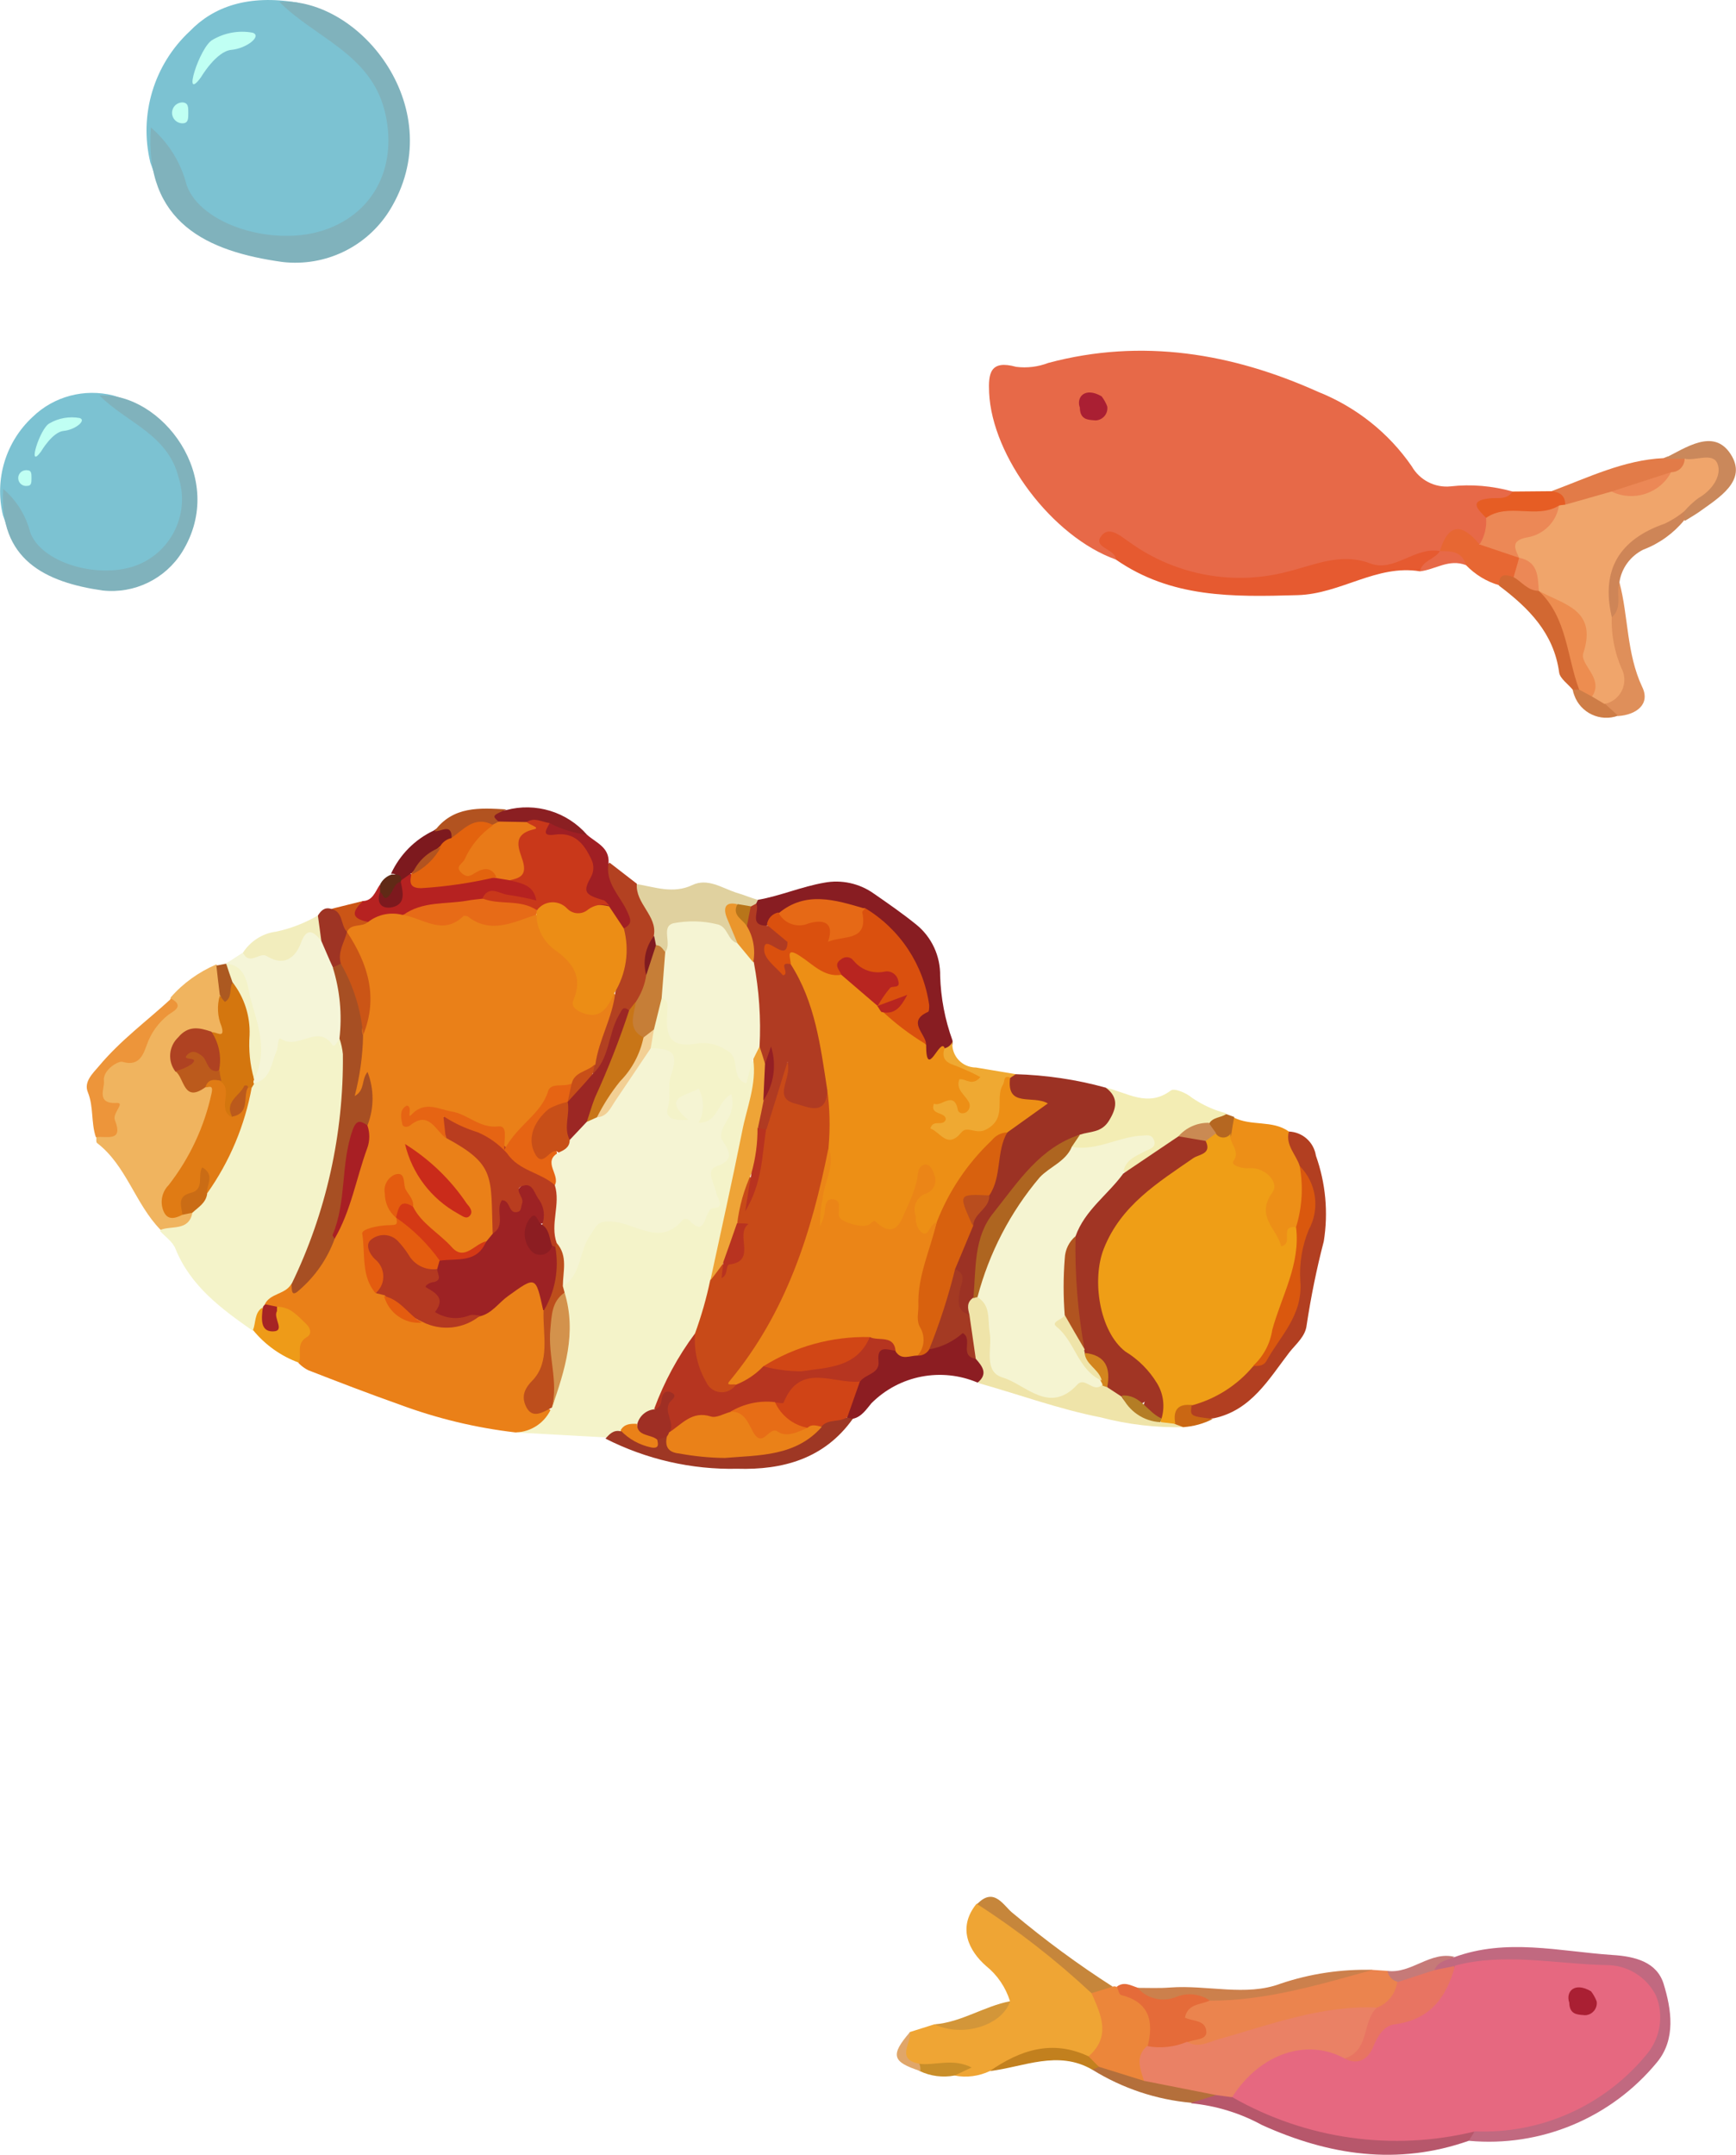 <?xml version="1.0" encoding="utf-8"?>
<!-- Generator: Adobe Illustrator 26.0.2, SVG Export Plug-In . SVG Version: 6.00 Build 0)  -->
<svg version="1.1" id="レイヤー_1" xmlns="http://www.w3.org/2000/svg" xmlns:xlink="http://www.w3.org/1999/xlink" x="0px"
	 y="0px" viewBox="0 0 101.41 125.81" style="enable-background:new 0 0 101.41 125.81;" xml:space="preserve">
<style type="text/css">
	.st0{fill-rule:evenodd;clip-rule:evenodd;fill:#EA8018;}
	.st1{fill-rule:evenodd;clip-rule:evenodd;fill:#F4F3C9;}
	.st2{fill-rule:evenodd;clip-rule:evenodd;fill:#F0B45F;}
	.st3{fill-rule:evenodd;clip-rule:evenodd;fill:#9C3224;}
	.st4{fill-rule:evenodd;clip-rule:evenodd;fill:#F5F5D8;}
	.st5{fill-rule:evenodd;clip-rule:evenodd;fill:#881D22;}
	.st6{fill-rule:evenodd;clip-rule:evenodd;fill:#B23F21;}
	.st7{fill-rule:evenodd;clip-rule:evenodd;fill:#F3EDB4;}
	.st8{fill-rule:evenodd;clip-rule:evenodd;fill:#ED8F17;}
	.st9{fill-rule:evenodd;clip-rule:evenodd;fill:#EFE4A9;}
	.st10{fill-rule:evenodd;clip-rule:evenodd;fill:#E0D19F;}
	.st11{fill-rule:evenodd;clip-rule:evenodd;fill:#8C1D22;}
	.st12{fill-rule:evenodd;clip-rule:evenodd;fill:#B34121;}
	.st13{fill-rule:evenodd;clip-rule:evenodd;fill:#EFA932;}
	.st14{fill-rule:evenodd;clip-rule:evenodd;fill:#9E3724;}
	.st15{fill-rule:evenodd;clip-rule:evenodd;fill:#B62221;}
	.st16{fill-rule:evenodd;clip-rule:evenodd;fill:#ED953A;}
	.st17{fill-rule:evenodd;clip-rule:evenodd;fill:#A01F24;}
	.st18{fill-rule:evenodd;clip-rule:evenodd;fill:#EE9B18;}
	.st19{fill-rule:evenodd;clip-rule:evenodd;fill:#F2EDBD;}
	.st20{fill-rule:evenodd;clip-rule:evenodd;fill:#8B1F22;}
	.st21{fill-rule:evenodd;clip-rule:evenodd;fill:#7D191E;}
	.st22{fill-rule:evenodd;clip-rule:evenodd;fill:#9E3424;}
	.st23{fill-rule:evenodd;clip-rule:evenodd;fill:#B25320;}
	.st24{fill-rule:evenodd;clip-rule:evenodd;fill:#B56721;}
	.st25{fill-rule:evenodd;clip-rule:evenodd;fill:#CA6713;}
	.st26{fill-rule:evenodd;clip-rule:evenodd;fill:#AC5921;}
	.st27{fill-rule:evenodd;clip-rule:evenodd;fill:#CB5516;}
	.st28{fill-rule:evenodd;clip-rule:evenodd;fill:#602A16;}
	.st29{fill-rule:evenodd;clip-rule:evenodd;fill:#9D2224;}
	.st30{fill-rule:evenodd;clip-rule:evenodd;fill:#EC8D15;}
	.st31{fill-rule:evenodd;clip-rule:evenodd;fill:#A74F23;}
	.st32{fill-rule:evenodd;clip-rule:evenodd;fill:#B93D1F;}
	.st33{fill-rule:evenodd;clip-rule:evenodd;fill:#B43921;}
	.st34{fill-rule:evenodd;clip-rule:evenodd;fill:#E66413;}
	.st35{fill-rule:evenodd;clip-rule:evenodd;fill:#E76B17;}
	.st36{fill-rule:evenodd;clip-rule:evenodd;fill:#BD4E1C;}
	.st37{fill-rule:evenodd;clip-rule:evenodd;fill:#E45C0F;}
	.st38{fill-rule:evenodd;clip-rule:evenodd;fill:#CA2B1A;}
	.st39{fill-rule:evenodd;clip-rule:evenodd;fill:#A81F24;}
	.st40{fill-rule:evenodd;clip-rule:evenodd;fill:#D43915;}
	.st41{fill-rule:evenodd;clip-rule:evenodd;fill:#A62424;}
	.st42{fill-rule:evenodd;clip-rule:evenodd;fill:#C84F18;}
	.st43{fill-rule:evenodd;clip-rule:evenodd;fill:#F5F4D3;}
	.st44{fill-rule:evenodd;clip-rule:evenodd;fill:#C84A18;}
	.st45{fill-rule:evenodd;clip-rule:evenodd;fill:#B63520;}
	.st46{fill-rule:evenodd;clip-rule:evenodd;fill:#EEA437;}
	.st47{fill-rule:evenodd;clip-rule:evenodd;fill:#C67E37;}
	.st48{fill-rule:evenodd;clip-rule:evenodd;fill:#D3924C;}
	.st49{fill-rule:evenodd;clip-rule:evenodd;fill:#9F2F24;}
	.st50{fill-rule:evenodd;clip-rule:evenodd;fill:#F2CF94;}
	.st51{fill-rule:evenodd;clip-rule:evenodd;fill:#EA8118;}
	.st52{fill-rule:evenodd;clip-rule:evenodd;fill:#E07B14;}
	.st53{fill-rule:evenodd;clip-rule:evenodd;fill:#D4760E;}
	.st54{fill-rule:evenodd;clip-rule:evenodd;fill:#CA6C15;}
	.st55{fill-rule:evenodd;clip-rule:evenodd;fill:#AF4222;}
	.st56{fill-rule:evenodd;clip-rule:evenodd;fill:#BB5A1C;}
	.st57{fill-rule:evenodd;clip-rule:evenodd;fill:#ED8F15;}
	.st58{fill-rule:evenodd;clip-rule:evenodd;fill:#D8610E;}
	.st59{fill-rule:evenodd;clip-rule:evenodd;fill:#AE6520;}
	.st60{fill-rule:evenodd;clip-rule:evenodd;fill:#A43A23;}
	.st61{fill-rule:evenodd;clip-rule:evenodd;fill:#B94D1E;}
	.st62{fill-rule:evenodd;clip-rule:evenodd;fill:#B03B22;}
	.st63{fill-rule:evenodd;clip-rule:evenodd;fill:#DA500E;}
	.st64{fill-rule:evenodd;clip-rule:evenodd;fill:#E66916;}
	.st65{fill-rule:evenodd;clip-rule:evenodd;fill:#EF9E16;}
	.st66{fill-rule:evenodd;clip-rule:evenodd;fill:#DA580E;}
	.st67{fill-rule:evenodd;clip-rule:evenodd;fill:#F5F4D1;}
	.st68{fill-rule:evenodd;clip-rule:evenodd;fill:#A13524;}
	.st69{fill-rule:evenodd;clip-rule:evenodd;fill:#CA8A53;}
	.st70{fill-rule:evenodd;clip-rule:evenodd;fill:#B47D25;}
	.st71{fill-rule:evenodd;clip-rule:evenodd;fill:#D3851E;}
	.st72{fill-rule:evenodd;clip-rule:evenodd;fill:#EB962C;}
	.st73{fill-rule:evenodd;clip-rule:evenodd;fill:#B8751A;}
	.st74{fill-rule:evenodd;clip-rule:evenodd;fill:#801B20;}
	.st75{fill-rule:evenodd;clip-rule:evenodd;fill:#EB8517;}
	.st76{fill-rule:evenodd;clip-rule:evenodd;fill:#D04416;}
	.st77{fill-rule:evenodd;clip-rule:evenodd;fill:#C87517;}
	.st78{fill-rule:evenodd;clip-rule:evenodd;fill:#9C2724;}
	.st79{fill-rule:evenodd;clip-rule:evenodd;fill:#C9381A;}
	.st80{fill-rule:evenodd;clip-rule:evenodd;fill:#E97A18;}
	.st81{fill-rule:evenodd;clip-rule:evenodd;fill:#E3630E;}
	.st82{fill-rule:evenodd;clip-rule:evenodd;fill:#B83320;}
	.st83{fill-rule:evenodd;clip-rule:evenodd;fill:#D14615;}
	.st84{fill-rule:evenodd;clip-rule:evenodd;fill:#E76D16;}
	.st85{fill-rule:evenodd;clip-rule:evenodd;fill:#941F24;}
	.st86{fill-rule:evenodd;clip-rule:evenodd;fill:#B82520;}
	.st87{fill-rule:evenodd;clip-rule:evenodd;fill:#B15420;}
	.st88{fill-rule:evenodd;clip-rule:evenodd;fill:#7CC2D2;}
	.st89{fill-rule:evenodd;clip-rule:evenodd;fill:#80B2BC;}
	.st90{fill-rule:evenodd;clip-rule:evenodd;fill:#C0FFF3;}
	.st91{fill-rule:evenodd;clip-rule:evenodd;fill:#E76948;}
	.st92{fill-rule:evenodd;clip-rule:evenodd;fill:#E65A30;}
	.st93{fill-rule:evenodd;clip-rule:evenodd;fill:#E27B48;}
	.st94{fill-rule:evenodd;clip-rule:evenodd;fill:#D26832;}
	.st95{fill-rule:evenodd;clip-rule:evenodd;fill:#DF8F5A;}
	.st96{fill-rule:evenodd;clip-rule:evenodd;fill:#E76733;}
	.st97{fill-rule:evenodd;clip-rule:evenodd;fill:#CA885B;}
	.st98{fill-rule:evenodd;clip-rule:evenodd;fill:#E65D24;}
	.st99{fill-rule:evenodd;clip-rule:evenodd;fill:#CE8557;}
	.st100{fill-rule:evenodd;clip-rule:evenodd;fill:#CE7D47;}
	.st101{fill-rule:evenodd;clip-rule:evenodd;fill:#EC8856;}
	.st102{fill-rule:evenodd;clip-rule:evenodd;fill:#F0A56B;}
	.st103{fill-rule:evenodd;clip-rule:evenodd;fill:#ED8D50;}
	.st104{fill-rule:evenodd;clip-rule:evenodd;fill:#AA1F33;}
	.st105{fill-rule:evenodd;clip-rule:evenodd;fill:#EFA534;}
	.st106{fill-rule:evenodd;clip-rule:evenodd;fill:#EB844E;}
	.st107{fill-rule:evenodd;clip-rule:evenodd;fill:#C16980;}
	.st108{fill-rule:evenodd;clip-rule:evenodd;fill:#EC863A;}
	.st109{fill-rule:evenodd;clip-rule:evenodd;fill:#B7576B;}
	.st110{fill-rule:evenodd;clip-rule:evenodd;fill:#E56B39;}
	.st111{fill-rule:evenodd;clip-rule:evenodd;fill:#CC804C;}
	.st112{fill-rule:evenodd;clip-rule:evenodd;fill:#C6863B;}
	.st113{fill-rule:evenodd;clip-rule:evenodd;fill:#B46F3B;}
	.st114{fill-rule:evenodd;clip-rule:evenodd;fill:#C2801E;}
	.st115{fill-rule:evenodd;clip-rule:evenodd;fill:#D39639;}
	.st116{fill-rule:evenodd;clip-rule:evenodd;fill:#C67A78;}
	.st117{fill-rule:evenodd;clip-rule:evenodd;fill:#C98E29;}
	.st118{fill-rule:evenodd;clip-rule:evenodd;fill:#E0A669;}
	.st119{fill-rule:evenodd;clip-rule:evenodd;fill:#EA8165;}
	.st120{fill-rule:evenodd;clip-rule:evenodd;fill:#E87462;}
	.st121{fill-rule:evenodd;clip-rule:evenodd;fill:#E66880;}
</style>
<g id="文字">
	<path class="st0" d="M30.12,83.64c-2.33-0.27-4.61-0.82-6.81-1.64c-1.78-0.63-3.55-1.31-5.32-2c-0.19-0.1-0.37-0.23-0.52-0.38
		c-0.23-0.3-0.41-0.71-0.22-1c1-1.5-0.24-1.63-1.16-2c-0.26-0.05-0.5-0.19-0.67-0.39c-0.07-1,0.77-1,1.44-1.25
		c1.5-0.4,1.85-1.8,2.5-2.93c0.7-2.08,1.8-4,1.83-6.31c0-0.71,0.24-1.41,0.22-2.11c-0.16,0.21-0.17,0.67-0.57,0.57
		s-0.33-0.51-0.28-0.8c0.17-1,0.17-2,0.29-2.92c0.86-2,0.19-3.9-0.65-5.75c-0.02-0.13-0.02-0.27,0-0.4
		c0.22-0.59,0.86-0.56,1.28-0.84c0.63-0.41,1.4-0.55,2.13-0.39c1.11,0.28,2.21,0.88,3.37,0.14c0.04-0.02,0.09-0.02,0.13,0
		c1.38,0.72,2.78,0.31,4.18,0.09c0.56,1.01,1.31,1.92,2.19,2.67c0.59,0.42,0.54,1.29,0.59,2c0,0.31-0.15,0.63,0.29,0.77
		c0.33,0.16,0.73,0.02,0.89-0.32c0,0,0-0.01,0.01-0.01c0.17-0.3,0.38-0.93,0.8-0.16c0.12,1.38-0.68,2.5-1,3.75
		c-0.3,0.68-1,0.9-1.51,1.39c-1.61,0.46-2,2.18-3.2,3.11c-0.51,0.4-0.73,0.89-1.25,0s-3.85-1.63-4.81-1.16
		c-0.21,0.1-0.38,0.28-0.54,0c-0.04-0.08-0.04-0.17,0-0.25c-0.09,0-0.1,0-0.08,0.16s0.19,0.43,0.32,0.31
		c1.2-1.09,1.66,0.33,2.43,0.69c2.48,1.2,3,3.31,2.65,5.8c-0.12,0.25-0.29,0.48-0.5,0.66c-1.92,1.4-1.86,0.74-3.94-1
		c-0.28-0.29-0.51-0.63-0.66-1c-0.25-0.47-0.46-1-0.82-1.56c-0.35,0.56-0.31,1.28,0.1,1.8c0.06,0.12,0.1,0.24,0.14,0.36
		c0.09,0.6-0.36,0.65-0.76,0.69c-1,0.08-1.28,0.66-1,1.56c0.18,0.59,0,1.27,0.51,1.77c0.15,0.1,0.3,0.21,0.44,0.32
		c0.55,0.7,1.07,1.43,2.1,1.38c1.07,0.45,2.3,0.32,3.26-0.33c0.66-0.47,1.29-0.98,1.89-1.53c1.2-1.06,1.68-0.92,2.06,0.61
		c0.07,0.26,0.11,0.52,0.16,0.79c0,1.58,0.22,3.15-0.82,4.62c-0.74,1.05,0.62,0.79,1,1.16C32.19,83.74,31.11,83.62,30.12,83.64z"/>
	<path class="st1" d="M30.12,83.64c0.93-0.03,1.75-0.59,2.1-1.45c0-0.07,0-0.14,0-0.21c0.05-0.84,0.2-1.67,0.44-2.48
		c0.32-1.25,0.37-2.55,0.12-3.82c-0.07-0.19-0.07-0.41,0-0.6c0.51-1.12,1-2.27,1.57-3.37c0.32-0.62,0.68-0.95,1.36-0.7
		c0.84,0.19,1.69,0.33,2.54,0.42c1,0.24,1.81-0.57,2.78-0.66c0.32,0,0.62-0.54,0.5-1c-0.36-0.76-0.17-1.66,0.47-2.21
		c0.2-0.16,0.1-0.42,0-0.64c-0.16-0.72-0.01-1.48,0.42-2.08c-0.46,0.52-0.79,1.11-1.4,1c-0.91-0.2,0-1.18-0.54-1.58
		c-0.32,0-0.38,0.22-0.31,0.47c0.12,0.41,0.26,0.85-0.36,0.93c-0.5,0.1-0.98-0.23-1.08-0.73c0-0.02-0.01-0.04-0.01-0.06
		c-0.1-0.49-0.07-1,0.08-1.48c0.36-0.9-0.07-1.92-0.97-2.28c-0.01,0-0.02-0.01-0.03-0.01c-0.08-0.35-0.08-0.72,0-1.07
		c0.06-0.59,0.26-1.17,0.58-1.67c0.75-0.35,0.81,0.17,0.88,0.69c0.21,1.54,0.22,1.54,1.8,1.54c1.26,0,2,0.66,2.35,2.11
		c0.22-0.27,0.08-0.93,0.76-0.7c0.26,0.64,0.26,1.36,0,2c-0.73,3.57-1.46,7.14-2.32,10.68c-0.1,1.07-0.39,2.12-0.85,3.1
		c-0.77,1.52-1.77,2.9-2.46,4.45c-0.34,0.39-0.76,0.69-1.13,1c-0.31,0.19-0.66,0.26-1,0.44c-0.3,0.17-0.65,0.26-1,0.26L30.12,83.64z
		"/>
	<path class="st1" d="M17,75c-0.37,0.6-1.26,0.51-1.55,1.2c0.04,0.12,0.04,0.26,0,0.38c-0.19,0.4-0.21,0.9-0.69,1.12
		c-1.84-1.29-3.64-2.61-4.52-4.81c-0.16-0.39-0.58-0.67-0.88-1c0.08-0.27,0.19-0.56,0.52-0.51c0.63,0.1,0.88-0.34,1.18-0.73
		c0.34-0.38,0.63-0.81,0.86-1.27c1.12-1.75,1.95-3.67,2.46-5.69c0.05-0.12,0.12-0.24,0.2-0.34c0.67-0.54,1.11-1.31,1.25-2.16
		c0.09-0.37,0.22-0.82,0.62-0.77c1.22,0.18,2.55-0.62,3.67,0.41c0.66,1.88,0,3.75-0.09,5.61c-0.04,1.17-0.24,2.33-0.58,3.45
		C18.81,71.61,18.45,73.57,17,75z"/>
	<path class="st2" d="M11.24,70.81c-0.21,1.09-1.21,0.74-1.86,1c-1.48-1.51-2-3.76-3.71-5.07c-0.09-0.07,0-0.33-0.07-0.49
		c0.83-0.5,1.24-1,0.47-2s-0.28-2.19,1.15-2.68c0.57-0.13,1.02-0.56,1.17-1.13c0.24-1,1.48-1.17,1.58-2.2
		c0.73-0.84,1.65-1.49,2.67-1.93c0.36,0.52,0.53,1.14,0.48,1.77c-0.05,0.53,0,1.06,0.13,1.57c0.16,0.66-0.17,0.89-0.78,0.85
		c-1.8-0.22-2.29,0.22-2,1.82c0.35,0.63,0.76,1.12,1.59,0.81c1.12,0.18,0.55,1,0.44,1.45c-0.5,1.68-1.26,3.28-2.25,4.73
		c-0.3,0.5-0.69,1,0.27,1.27C10.78,70.57,11.03,70.65,11.24,70.81z"/>
	<path class="st3" d="M59.29,62.72c1.8,0.05,3.58,0.31,5.31,0.79c0.44,0.27,1.05,0.44,0.89,1.14c-0.15,0.7-0.59,1.31-1.21,1.67
		c-0.32,0.12-0.66,0.2-1,0.23c-1.55,0.59-2.85,1.68-3.72,3.09c-0.41,0.67-1.12,1-1.52,1.81c-0.72,1.38-0.52,2.89-0.89,4.3
		c-0.25,0.37-0.14,1-0.7,1.13c-0.76-0.18-0.77-0.76-0.71-1.35c0.09-0.47,0.07-0.96-0.06-1.43c0.16-0.9,0.45-1.77,0.86-2.58
		c0.17-0.67,0.75-1.13,1-1.78c0.65-1.16,0.35-2.61,1.13-3.73c0.58-0.6,1.26-1.09,2-1.47c0.23,0-0.08-0.27,0-0.12
		c-1,0.08-2,0.09-1.84-1.44C58.93,62.82,59.1,62.73,59.29,62.72z"/>
	<path class="st4" d="M19.84,60.62c-0.11,0.18-0.3,0.57-0.42,0.39c-0.86-1.26-2,0.33-3-0.35c-0.21-0.15-0.16,0.49-0.27,0.73
		c-0.32,0.7-0.32,1.66-1.33,1.86c-0.09-0.09-0.15-0.2-0.18-0.33c0.44-2.26-0.06-4.6-1.38-6.48c0-0.06,0-0.12-0.08-0.17l1-0.64
		c0.68,0.11,1.34-0.24,2.05,0c0.71,0.24,0.81-0.39,1.07-0.79c0.52-0.79,1.06-0.9,1.64-0.07c0.38,0.55,0.68,1.15,0.88,1.79
		C20.16,57.92,20.61,59.27,19.84,60.62z"/>
	<path class="st5" d="M44.28,52.54c1.31-0.23,2.54-0.77,3.87-1c1.01-0.19,2.06,0.04,2.9,0.64c0.84,0.58,1.69,1.17,2.48,1.81
		c0.9,0.73,1.41,1.84,1.39,3c0.04,1.28,0.28,2.55,0.72,3.76c0.05,0.24-0.09,0.48-0.33,0.56c-1.2,0.84-1.2,0.84-1.6-0.28
		c-0.11-0.78-0.93-1.52,0.06-2.4c0.21-0.18,0-1.4-0.39-2c-0.81-1.33-1.59-2.72-3.17-3.34c-1.51-0.4-3-0.87-4.48,0.13
		c-0.34,0.19-0.61,0.49-1,0.66c-1.13,0.06-1-0.63-0.77-1.33C44.04,52.65,44.15,52.58,44.28,52.54z"/>
	<path class="st6" d="M75.29,66.07c0.8,0.03,1.46,0.62,1.58,1.41c0.57,1.6,0.73,3.32,0.46,5c-0.42,1.61-0.75,3.24-1,4.89
		c-0.07,0.66-0.61,1.09-1,1.58c-1.21,1.57-2.23,3.39-4.41,3.86c-1.56,0.17-1.64,0.12-1.4-0.91c1.33-0.62,2.57-1.43,3.67-2.41
		c1.35-1.1,2.23-2.68,2.43-4.41c-0.01-1.21,0.18-2.42,0.58-3.57c0.46-1.11,0.29-2.37-0.43-3.33C75.4,67.55,74.64,67,75.29,66.07z"/>
	<path class="st7" d="M63.09,66.25c0.6-0.2,1.25-0.1,1.69-0.81s0.59-1.35-0.18-1.93c1.25,0.28,2.45,1.18,3.8,0.16
		c0.2-0.15,0.91,0.15,1.22,0.42c0.61,0.42,1.28,0.73,2,0.91c-0.12,0.5-0.63,0.47-0.94,0.72c-0.63,0.14-1.2,0.45-1.68,0.88
		c-0.69,0.58-1.43,1.1-2.22,1.54c-0.36,0.22-0.72,0.6-1.21,0.24c-0.16-0.95,0.77-1.07,1.3-1.64c-0.77,0.01-1.54,0.14-2.27,0.38
		c-0.65,0.31-1.41,0.25-2-0.15C62.52,66.58,62.77,66.39,63.09,66.25z"/>
	<path class="st8" d="M75.29,66.07c-0.21,0.8,0.42,1.34,0.63,2c0.55,1.06,0.58,2.32,0.08,3.4c-0.09,0.15-0.2,0.3-0.31,0.44
		c-0.25,0.35-0.13,1-0.69,1.06s-0.66-0.63-0.93-1c-0.46-0.62-0.56-1.45-0.25-2.16c0.2-0.53,0.19-1.3-0.51-1.26
		c-1.69,0.09-1.59-1-1.66-2.11c-0.01-0.18-0.01-0.36,0-0.54c0.01-0.27,0.16-0.52,0.4-0.66C73.09,65.78,74.33,65.38,75.29,66.07z"/>
	<path class="st9" d="M56.63,76.77c-0.09-0.36-0.19-0.72,0.23-1c0.06-0.11,0.18-0.18,0.31-0.19c0.92,0.23,0.89,1,1,1.72
		c0.29,2.91,0.32,3,3.19,3.69c0.45,0.11,0.86,0.48,1.26-0.33c0.28-0.56,1.15-0.12,1.75,0c0.13,0.01,0.26,0.03,0.38,0.06
		c0.39,0.1,0.74,0.31,1,0.61c0.5,0.78,1.33,1.29,2.25,1.38c0.26,0.04,0.51,0.11,0.76,0.21c0.19,0.08,0.35,0.22,0.43,0.41
		c-1.65,0.04-3.29-0.15-4.89-0.57c-2.41-0.47-4.75-1.33-7.13-2c-0.07-0.53-0.2-1.04-0.39-1.54C56.7,78.38,56.23,77.59,56.63,76.77z"
		/>
	<path class="st10" d="M44.28,52.54c-0.04,0.07-0.07,0.14-0.1,0.21c-0.1,0.15-0.17,0.32-0.36,0.39c-0.23,0.05-0.47,0.05-0.7,0
		c-0.61,0.19-0.17,0.52-0.11,0.8s0.57,0.82,0,1.25c-0.63,0-0.83-0.64-1.33-0.84c-1.19-0.47-2.09-0.08-2.7,1.22
		c-0.29,0.16-0.51,0-0.73-0.17c-0.19-0.2-0.3-0.45-0.33-0.72c-0.13-0.56-0.33-1.09-0.61-1.59c-0.17-0.47-0.58-0.94-0.13-1.47
		c1.08,0.17,2.13,0.59,3.26,0.06c0.89-0.43,1.74,0.17,2.56,0.44C43.44,52.24,43.85,52.43,44.28,52.54z"/>
	<path class="st11" d="M57,79.34c0.39,0.44,0.73,0.88,0.11,1.39c-2.12-0.9-4.57-0.43-6.2,1.2c-0.29,0.34-0.57,0.8-1.08,0.91
		c-0.13,0.08-0.29,0.04-0.37-0.09c0,0-0.01-0.01-0.01-0.01c-0.26-0.8,0.18-1.41,0.51-2.06s1-0.9,1.1-1.64s0.62-0.53,1.08-0.45
		c0.68,0.4,1.53,0.37,2.17-0.08c0.08,0,0.16-0.09,0.24-0.12c0.66-0.16,1.19-1,1.78-0.79S56.43,78.86,57,79.34z"/>
	<path class="st12" d="M37.2,51.6c-0.09,1.16,1.19,1.86,1,3c-0.15,0.79-0.22,1.6-0.2,2.4c0,0.56-0.2,1.1-0.56,1.52
		c-0.17,0.21-0.36,0.4-0.57,0.57c-0.52,0.61-0.86,1.34-1,2.13c-0.22,0.63-0.25,1.46-1.23,1.48c-0.09-0.19-0.03-0.42,0.14-0.55
		c0.2-1.45,1-2.72,1.16-4.19c0.22-1.19,0.34-2.4,0.34-3.61c0.58-1-0.38-1.63-0.61-2.44c-0.15-0.52-0.69-1-0.06-1.54L37.2,51.6z"/>
	<path class="st13" d="M55.18,61.21c0.21-0.05,0.39-0.2,0.46-0.41c-0.09,0.75,0.45,1.43,1.2,1.52c0.05,0.01,0.11,0.01,0.16,0.01
		l2.34,0.39l-0.3,0.2c-0.46,0.34-0.22,0.83-0.24,1.25c-0.09,1.71-0.34,2-2.08,2.29c-0.22,0.04-0.44,0.11-0.64,0.21
		c-0.6,0.29-1.33,0.09-1.69-0.47c-0.27-0.62-0.21-1.33,0.16-1.9c0.24-0.51,1-0.44,1.59-0.16c-0.05-0.08-0.12-0.15-0.16-0.23
		c-0.19-0.45-0.44-0.93,0.28-1.17c-0.35-0.33-0.94-0.23-1.2-0.69C54.87,61.78,54.92,61.41,55.18,61.21z"/>
	<path class="st14" d="M49.5,82.78l0.32,0.06c-1.66,2.34-4.1,3-6.75,2.92c-2.67,0.06-5.32-0.55-7.7-1.76
		c0.24-0.27,0.47-0.52,0.88-0.43c0.78-0.18,1.33,1.06,2.2,0.36c0.2-0.16,0.5-0.16,0.7,0c0.21,0.24,0.4,0.53,0.72,0.58
		c2.8,0.47,5.53,0.53,7.91-1.38C48.25,82.71,48.91,82.58,49.5,82.78z"/>
	<path class="st15" d="M23.51,53.42c-0.69-0.18-1.43-0.03-2,0.41c-0.44,0.14-0.82,0.06-1-0.4s0.42-0.56,0.67-0.82
		c0.58,0,0.74-0.54,1-0.94c0.09,0.07,0.16,0.18,0.2,0.29c0.1,0.22,0.05,0.62,0.41,0.58s0.31-0.55,0.41-0.86
		c0.02-0.12,0.07-0.23,0.13-0.34c0.21-0.24,0.42-0.51,0.79-0.24c0.4,0.61,1,0.49,1.57,0.39c1.14-0.2,2.29-0.23,3.43-0.45
		c0.27-0.02,0.55,0,0.82,0.05c0.36,0.04,0.7,0.17,1,0.36c0.39,0.31,0.81,0.69,0.57,1.22s-0.7,0.14-1.07,0.1
		c-0.69-0.07-1.36-0.48-2.08-0.13C26.78,53.08,25.12,53.11,23.51,53.42z"/>
	<path class="st16" d="M10,58.31c0.82,0.45,0.09,0.75-0.16,0.94C9.26,59.7,8.82,60.31,8.58,61c-0.19,0.48-0.4,1.31-1.42,1
		c-0.23-0.08-1.17,0.47-1.09,1.12c0.06,0.41-0.5,1.36,0.78,1.28c0.45,0-0.29,0.6-0.14,1c0.53,1.32-0.52,0.91-1.11,1
		c-0.29-0.85-0.12-1.77-0.47-2.63c-0.24-0.59,0.26-1.07,0.65-1.52C7.05,60.73,8.59,59.61,10,58.31z"/>
	<path class="st17" d="M35.55,50.39c-0.21,1.13,0.64,1.89,1.06,2.77c0.24,0.52,0.36,0.77-0.17,1.05c-0.56-0.19-0.7-0.82-1.15-1.12
		s-1.15-0.27-1.43-0.91c-0.11-0.27-0.31-0.47-0.13-0.84c0.61-1.37,0.3-1.92-1.21-2.25c-0.34-0.08-0.78,0-0.82-0.51
		s0.27-0.63,0.67-0.68c0.68,0.17,1.33,0.46,1.92,0.84C34.82,49.21,35.61,49.47,35.55,50.39z"/>
	<path class="st18" d="M14.78,77.66c0.17-0.43,0.08-1,0.53-1.3c0.34,0.75,0.61,0.46,0.87-0.06c0.79,0,1.2,0.53,1.7,1
		c0.34,0.33,0.27,0.64,0.08,0.75c-0.69,0.38-0.33,1-0.49,1.52C16.42,79.19,15.49,78.53,14.78,77.66z"/>
	<path class="st19" d="M18.77,54.94c-0.44-0.56-0.85-0.81-1.18,0.09s-1,1.42-2,0.8c-0.44-0.27-1,0.58-1.4-0.2
		c0.43-0.67,1.14-1.13,1.93-1.23c0.86-0.18,1.68-0.5,2.44-0.94C19,53.9,19.25,54.37,18.77,54.94z"/>
	<path class="st20" d="M34.29,48.74c-0.76-0.09-1.5-0.32-2.18-0.68c-0.45,0.13-0.91,0.2-1.38,0.2c-0.54,0.1-1.1,0.1-1.64,0
		c-0.23-0.12-0.53-0.21-0.46-0.53c0.11-0.52,0.6-0.35,0.94-0.43C31.29,46.84,33.12,47.4,34.29,48.74z"/>
	<path class="st21" d="M24,51l-0.62,0.44c-0.11-0.23-0.22-0.46-0.54-0.42c0.51-1.11,1.39-2,2.49-2.52c0.53-0.37,1-0.62,1.22,0.33
		c-0.12,0.32-0.35,0.58-0.65,0.74c-0.61,0.41-1.17,0.89-1.67,1.43H24z"/>
	<path class="st22" d="M18.77,54.94c-0.07-0.5-0.13-1-0.2-1.48c0.18-0.29,0.39-0.51,0.78-0.39c1-0.06,0.89,0.7,0.92,1.34l0,0
		c0.14,0.68,0.04,1.39-0.28,2c-0.17,0.15-0.34,0.26-0.55,0.06C19.22,56,19,55.46,18.77,54.94z"/>
	<path class="st23" d="M26.38,49c0.05-1-0.63-0.41-1-0.47c1.08-1.47,2.65-1.36,4.2-1.27c-0.84,0.37-0.84,0.37-0.43,0.74
		c0,0.23-0.21,0.31-0.41,0.36C27.8,48,27.25,49.11,26.38,49z"/>
	<path class="st24" d="M72.1,65.22c-0.06,0.31-0.12,0.63-0.17,1c-0.21,0.68-0.59,0.55-1,0.22c-0.19-0.24-0.52-0.44-0.3-0.83
		s0.69-0.34,1-0.56L72.1,65.22z"/>
	<path class="st25" d="M69.12,83.33l-0.51-0.19c-0.3-1.13-0.09-1.35,1-1.09c-0.09,0.64-0.09,0.64,1.24,0.8
		C70.31,83.13,69.72,83.29,69.12,83.33z"/>
	<path class="st26" d="M12.84,58.09c-0.07-0.57-0.14-1.14-0.2-1.71l0.56-0.11l0,0c0.37,0.34,0.59,0.82,0.59,1.32
		c0.01,0.22-0.02,0.43-0.11,0.63c-0.11,0.23-0.21,0.52-0.52,0.49S13,58.27,12.84,58.09z"/>
	<path class="st27" d="M20.27,54.41c-0.39-0.4-0.21-1.18-0.92-1.34l1.85-0.46c-0.58,0.57-0.79,1,0.29,1.22
		C21.15,54.17,20.52,53.88,20.27,54.41z"/>
	<path class="st28" d="M22.88,51.06c0.32,0,0.62-0.05,0.54,0.42l0,0c-0.25,0.3-0.17,0.76-0.51,1c-0.58,0.44-0.63,0-0.71-0.4v-0.43
		C22.34,51.37,22.58,51.16,22.88,51.06z"/>
	<path class="st29" d="M31.73,76.5c-0.44-2-0.42-2-2.07-0.81c-0.54,0.39-0.92,1-1.63,1.17c-0.08,0.03-0.17,0.06-0.25,0.09
		c-0.82,0.32-1.93,0.58-2.38-0.09S24.25,75,25.31,74c0.05-0.19,0.16-0.36,0.3-0.5c0.91-0.4,2.13,0.07,2.79-1l0.38-0.46
		c0.25-0.33,0.34-0.75,0.22-1.15c-0.1-0.63-0.24-1.26,0.78-0.92c0.18,0,0.17-0.08,0.24-0.19c0.68-1,1.08-1,1.67,0
		c0.38,0.47,0.41,1.13,0.07,1.63c-0.42,0.13-0.85,0.25-0.66,0.86c0.25,0.83,0.89,0.22,1.32,0.37c0.13,0.07,0.24,0.18,0.31,0.31
		c0.34,1.16-0.23,2.19-0.5,3.25c-0.03,0.21-0.23,0.35-0.43,0.32C31.77,76.51,31.75,76.51,31.73,76.5z"/>
	<path class="st30" d="M35.58,52.92l0.86,1.29c0.35,1.29,0.14,2.66-0.56,3.79c-0.38,0.83-0.8,1.59-1.93,1.11
		c-0.32-0.14-0.6-0.37-0.46-0.7c0.6-1.39-0.06-2.24-1.15-3c-0.62-0.48-0.99-1.22-1-2c-0.04-0.08-0.04-0.16,0-0.24
		c0-0.09,0-0.12,0.06-0.12c0.26-0.23,0.47-0.73,0.82-0.58C33.28,52.93,34.46,52.67,35.58,52.92z"/>
	<path class="st31" d="M19.44,56.49l0.47-0.22c1.26,0.74,1.2,2,1.35,3.25c0,0.3-0.2,0.6-0.05,0.92c-0.02,1.2-0.19,2.4-0.49,3.56
		c0.62-0.35,0.37-0.94,0.75-1.41c0.39,1,0.39,2.11,0,3.11c-0.48,0.35-0.77,0.9-0.78,1.49c-0.21,1.75-0.6,3.47-1.14,5.14
		c-0.42,1.16-1.13,2.19-2.07,3c-0.5,0.47-0.42-0.06-0.45-0.35c2.03-4.18,3.05-8.78,3-13.43c-0.03-0.31-0.1-0.62-0.2-0.91
		C19.99,59.24,19.86,57.83,19.44,56.49z"/>
	<path class="st32" d="M32.44,72.81l-0.19-0.08c-0.42-0.25-0.65-0.73-0.58-1.22c0.18-0.47,0.12-1.01-0.16-1.43
		c-0.28-0.32-0.36-1-0.9-0.86c-0.71,0.16,0,0.66-0.1,1s-0.05,0.5-0.3,0.55c-0.52,0.11-0.38-0.69-0.89-0.69
		c-0.42,0.58,0.27,1.48-0.54,1.94c-0.12-3.32,0.2-4-2.71-5.57c-0.05-0.41-0.68-0.78-0.21-1.18s0.83,0.09,1.24,0.24
		c0.95,0.35,1.82,0.89,2.57,1.58c0.83,0.79,2.11,0.92,2.8,1.92c0.69,1,0.09,2.35,0.24,3.52C32.66,72.66,32.57,72.76,32.44,72.81z"/>
	<path class="st33" d="M25.54,74.1c0,0.28,0.32,0.64-0.2,0.76c-0.21,0-0.58,0.23-0.45,0.31c0.65,0.36,1.11,0.68,0.52,1.44
		c0.6,0.38,1.34,0.46,2,0.2c0.17-0.08,0.43,0,0.65,0c-0.95,0.79-2.29,0.94-3.39,0.37c-0.83-0.36-1.58-0.89-2.2-1.55l-0.5-0.12
		c0.09-0.68-0.02-1.38-0.32-2c-0.2-0.37-0.66-1.06,0-1.42c0.59-0.41,1.39-0.32,1.87,0.22C24.08,73.02,24.76,73.63,25.54,74.1z"/>
	<path class="st34" d="M32.41,69.2c-0.83-0.75-2.09-0.82-2.79-1.86c-0.48-0.53-1.06-0.95-1.72-1.23c-0.71-0.22-1.38-0.53-2-0.94
		c0.06,0.57,0.1,0.92,0.14,1.28c-0.61-0.46-1-1.63-2.09-0.73c-0.1,0.08-0.41,0.14-0.45-0.09s-0.23-0.81,0.25-1.07
		c0.39,0,0,0.82,0.27,0.54c0.79-0.86,1.62-0.32,2.36-0.2c0.93,0.14,1.64,1,2.73,0.87c0.55-0.06,0.35,0.64,0.34,1.38
		c0.8-1.5,2.15-2.07,2.57-3.44c0.15-0.51,0.9-0.23,1.34-0.43c0.21,0.3,0.21,0.7,0,1c-0.07,0.11-0.15,0.21-0.24,0.3
		c-0.44,0.22-0.86,0.49-1.23,0.82c-0.41,0.37-0.59,0.93-0.47,1.47c0.19,0.72,0.85,0,1.11,0.4C32.54,67.88,32.93,68.58,32.41,69.2z"
		/>
	<path class="st35" d="M31.37,53.15l-0.06,0.26c-1.34,0.45-2.67,1.15-4,0.09c-0.06,0-0.21-0.06-0.25,0
		c-1.2,1.16-2.34,0.11-3.51-0.07c1.13-0.82,2.48-0.62,3.74-0.84c0.31-0.06,0.62-0.08,0.93-0.12C29.3,52.41,30.45,52.24,31.37,53.15z
		"/>
	<path class="st36" d="M32.44,72.81c0.03-0.07,0.06-0.15,0.08-0.23c0.91,0.57,1,1.22,0.36,2.52l0.1,0.37
		c-0.44,1.37-0.58,2.81-0.41,4.24c0.06,0.84-0.05,1.68-0.33,2.48l0,0c-0.51,0.25-1.1,0.68-1.48,0c-0.27-0.52-0.24-1,0.34-1.58
		c1.05-1.09,0.61-2.67,0.65-4.06C32.43,75.43,32.67,74.1,32.44,72.81z"/>
	<path class="st37" d="M25.54,74.1c-0.67,0.09-1.34-0.24-1.67-0.83c-0.19-0.3-0.41-0.58-0.66-0.84c-0.41-0.39-1.04-0.42-1.49-0.08
		c-0.45,0.3-0.11,0.89,0.17,1.16c0.56,0.44,0.67,1.25,0.23,1.81c-0.05,0.07-0.11,0.13-0.18,0.19c-0.86-1-0.59-2.31-0.78-3.47
		c-0.05-0.29,0.94-0.48,1.49-0.5s0.59,0,0.49-0.49c1.25,0.3,2.23,1.26,2.55,2.51L25.54,74.1z"/>
	<path class="st38" d="M23.66,66.8c1.43,0.89,2.66,2.07,3.6,3.47c0.17,0.2,0.4,0.46,0.19,0.71s-0.46,0-0.7-0.12
		C25.19,70,24.07,68.53,23.66,66.8z"/>
	<path class="st39" d="M19.54,72.34c0-0.08-0.14-0.18-0.11-0.23c0.83-2,0.46-4.14,1.17-6.13c0.21-0.6,0.45-0.56,0.86-0.27
		c0.15,0.42,0.15,0.89,0,1.31C20.81,68.79,20.51,70.69,19.54,72.34z"/>
	<path class="st40" d="M25.69,73.61c-0.7-0.98-1.56-1.83-2.55-2.51l0,0c-0.19-0.32-0.09-0.73,0.22-0.92c0.01,0,0.01-0.01,0.02-0.01
		c0.36-0.21,0.58,0,0.75,0.29c0.49,1,1.54,1.55,2.27,2.37s1.33-0.21,2-0.35C27.88,73.78,26.69,73.46,25.69,73.61z"/>
	<path class="st27" d="M21.21,60.44c-0.12-1.47-0.56-2.89-1.3-4.17c-0.2-0.68,0.2-1.24,0.36-1.85
		C21.5,56.28,22.11,58.24,21.21,60.44z"/>
	<path class="st37" d="M24.13,70.46c-0.8-0.51-0.85,0.13-1,0.64c-0.42-0.35-0.65-0.87-0.65-1.41c-0.09-0.45,0.15-0.91,0.57-1.1
		c0.64-0.22,0.51,0.46,0.61,0.77S24.2,70,24.13,70.46z"/>
	<path class="st41" d="M16.18,76.3c0,0.09,0,0.2,0,0.26c-0.25,0.38,0.52,1.17-0.24,1.18s-0.66-0.79-0.59-1.38
		c0.02-0.09,0.08-0.16,0.16-0.2L16.18,76.3z"/>
	<path class="st37" d="M22.44,75.68c0.95,0.2,1.42,1.09,2.2,1.55C23.63,77.32,22.7,76.66,22.44,75.68z"/>
	<path class="st42" d="M33.16,64.34c0.08-0.35,0.15-0.71,0.23-1.06c0.17-0.71,0.92-0.7,1.33-1.11c0,0.18-0.06,0.36-0.1,0.54
		C34.38,63.47,34.07,64.18,33.16,64.34z"/>
	<path class="st43" d="M32.88,75.1c0-0.86,0.31-1.76-0.36-2.52c-0.4-1.11,0.24-2.26-0.11-3.38c0.33-0.6-0.75-1.37,0.22-1.9
		c0.08-0.34,0.24-0.65,0.45-0.93c0.31-0.43,0.7-0.8,1.15-1.09c0.2-0.14,0.41-0.27,0.63-0.38c0.81-0.76,1.51-1.64,2.07-2.6
		c0.29-0.43,0.42-1,1.08-1.09c1.34,0,1.62,0.32,1.19,1.56c-0.22,0.63,0,1.27-0.19,1.92s0.43,0.75,1.19,0.7
		c-1.6-1.36-0.08-1.39,0.61-1.83c0.34,0.62,0.34,1.38,0,2c1.17,0,1.09-1.26,1.91-1.67c0.15,0.53,0.05,1.11-0.27,1.56
		c-0.21,0.36-0.46,0.81-0.25,1.14c0.45,0.71,0.71,1.13-0.38,1.53c-0.61,0.23-0.09,1,0,1.46c0.05,0.35,0.56,0.93-0.1,0.95
		s-0.37,1.89-1.48,0.7c-0.07-0.06-0.32-0.09-0.36,0c-1.26,1.55-2.72,0.24-4,0.11c-1-0.09-1,0.19-1.39,0.77
		C33.8,73.06,34,74.41,32.88,75.1z"/>
	<path class="st44" d="M40.6,77.86c0.37-1.02,0.67-2.06,0.89-3.12c0.32-0.3,0.06-1,0.67-1.07c0.1,0.2,0.07,0.3,0.34,0
		c0.74-0.67,0.89-1.78,0.36-2.62c-0.1-0.93,0.19-1.87,0.81-2.57c0.4,0.61,0.4,0.61,0,1.52c-0.07,0.17,0.31,0,0.13,0
		c0.37-1.37,0.37-2.81,0.63-4.21c0.27-1.08,0.61-2.15,1-3.19c0.06-0.27,0.2-0.66,0.6-0.56s0.37,0.45,0.32,0.77
		c-0.06,0.49-0.19,1,0.44,1.25c0.63,0.25,1.09-0.05,1.49-0.5c0.9,0.62,0.43,1.57,0.53,2.38c-0.02,0.39-0.07,0.78-0.14,1.16
		c-0.62,4.6-2.34,8.97-5,12.77c-0.23,0.32-0.55,0.6-0.55,1c-0.46,0.57-1.29,0.65-1.86,0.19c-0.15-0.12-0.27-0.27-0.35-0.44
		C40.36,79.81,40.25,78.78,40.6,77.86z"/>
	<path class="st43" d="M38.86,55.59c0.41-0.51-0.27-1.47,0.47-1.68c0.84-0.16,1.7-0.15,2.53,0.05c0.7,0.12,0.61,1,1.26,1.12
		s0.83,0.62,1.17,1c0.47,1.62,0.61,3.32,0.4,5c-0.11,0.37-0.27,0.68-0.7,0.74c-0.13,0.47-0.26,0.94-0.39,1.44
		c-1-0.33-0.26-1.53-1.19-1.95c-0.46-0.31-1.02-0.45-1.57-0.4c-1.53,0.29-2-0.19-1.86-1.77c0-0.37,0.13-0.72-0.33-0.88
		C38.26,57.39,38.34,56.38,38.86,55.59z"/>
	<path class="st45" d="M40.6,77.86c-0.07,0.99,0.15,1.97,0.65,2.83c0.22,0.51,0.81,0.74,1.31,0.52c0.18-0.08,0.33-0.2,0.44-0.36
		c0.38-0.61,0.96-1.06,1.65-1.28c0.94,0,1.87,0.1,2.81,0.1c1.56,0,2.47-1.1,3.62-1.8c0.62,0.1,1.52-0.13,1.24,1
		c-0.49-0.06-1.1-0.35-1,0.61c0.08,0.75-0.77,0.74-1.08,1.19c-0.4,0.19-0.85,0.26-1.29,0.21c-1.11,0.07-2.33-0.22-2.94,1.15
		c-0.1,0.21-0.48,0.16-0.75,0.14c-0.86-0.05-1.73,0.13-2.5,0.52c-1.21,0.35-2.52,0.33-3.66,1c-0.33-0.5-0.46-1.1-0.34-1.69
		c0.19-0.26-0.14-0.23,0-0.16s0,0,0,0.12s-0.17,0.56-0.54,0.29C38.8,80.68,39.6,79.2,40.6,77.86z"/>
	<path class="st46" d="M44,61.85c0.12-0.25,0.25-0.5,0.38-0.76c0.58,0.14,0.49,0.66,0.6,1.07c0.09,0.73,0.05,1.48-0.14,2.19
		c-0.14,0.51-0.23,1-0.34,1.54c-0.16,0.87,0.14,1.85-0.59,2.59c-0.44,0.95-0.73,1.96-0.85,3c0.22,0.85-0.1,1.74-0.8,2.27
		c-0.25,0.34-0.5,0.69-0.76,1c0.62-2.88,1.27-5.77,1.85-8.67C43.62,64.67,44.21,63.32,44,61.85z"/>
	<path class="st47" d="M38.86,55.59l-0.21,2.7l-0.45,1.82c-0.23,0.26-0.33,0.73-0.85,0.55c-1.15-0.62-0.6-1.4-0.2-2.17
		c0.31-0.47,0.52-1,0.6-1.55c0-0.64,0-1.3,0.57-1.75C38.6,55.18,38.71,55.42,38.86,55.59z"/>
	<path class="st48" d="M32.24,82.19c0.39-1.53-0.24-3-0.09-4.58c0.08-0.84,0.08-1.61,0.83-2.14C33.7,77.82,33,80,32.24,82.19z"/>
	<path class="st49" d="M38.21,82.29c0.34-0.05,0.41-0.32,0.44-0.59c0.05-0.45,0.35-0.54,0.64-0.35s-0.08,0.39-0.19,0.56
		c-0.34,0.58,0.37,1.17,0,1.74c0.04,0.07,0.02,0.16-0.05,0.21c-0.02,0.01-0.05,0.02-0.07,0.02l-0.57,0.18
		c-0.62,0-1.36,0.13-1.18-0.92C37.35,82.68,37.74,82.34,38.21,82.29z"/>
	<path class="st50" d="M37.59,60.58l0.61-0.47c-0.06,0.37-0.13,0.73-0.19,1.1l-2.08,3.09c-0.27,0.4-0.46,0.9-1.06,0.94
		c-0.14-0.4-0.04-0.84,0.25-1.14C36,63,36.68,61.7,37.59,60.58z"/>
	<path class="st51" d="M37.21,83.14c0,0.75,0.81,0.59,1.18,0.92c0.07,0.28,0.11,0.53-0.33,0.46c-0.69-0.14-1.33-0.49-1.81-1
		C36.46,83.14,36.82,83.12,37.21,83.14z"/>
	<path class="st52" d="M10.66,70.93c-0.44,0.22-0.89,0.35-1.12-0.24c-0.2-0.51-0.08-1.1,0.31-1.49c1.23-1.58,2.09-3.41,2.51-5.37
		c0.13-0.58-0.23-0.29-0.4-0.35c-0.12-0.68,0.32-0.68,0.78-0.64c0.89,0.27,0.6,1.18,0.95,1.74c0.46-0.23,0.3-0.85,0.7-1.12
		c0.09-0.08,0.23-0.08,0.32,0c-0.4,2.24-1.29,4.36-2.61,6.22c-0.14-0.32-0.21-0.36-0.34-0.21C11.31,69.89,10.94,70.38,10.66,70.93z"
		/>
	<path class="st53" d="M14.71,63.5H14.5c-0.51,0.47-0.59,1.18-0.94,1.74c-0.94-0.46,0.1-1.57-0.67-2.09
		c-0.16-0.2-0.27-0.43-0.34-0.67c0.08-0.75-0.39-1.44-0.2-2.2c0.22-0.09,0.83,0.45,0.59-0.35c-0.24-0.57-0.27-1.21-0.1-1.8
		c0.09,0.13,0.19,0.26,0.3,0.37c0.43-0.25,0.25-0.74,0.42-1.1c1.2,0.73,1.06,2,1.28,3.15c0.16,0.83-0.09,1.67,0,2.5
		c-0.05,0.07-0.05,0.17,0,0.24L14.71,63.5z"/>
	<path class="st54" d="M10.66,70.93c-0.07-0.51-0.33-1.08,0.49-1.28s0.37-1,0.66-1.49c0.81,0.46,0.2,1.07,0.29,1.56
		c-0.08,0.53-0.52,0.77-0.86,1.09L10.66,70.93z"/>
	<path class="st55" d="M12.35,60.24c0.45,0.67,0.61,1.49,0.44,2.28c-0.63,0.19-0.63,0.19-1.23-0.82c0-0.18-0.24,0-0.07,0
		c0.12,1-0.56,1-1.24,0.87c-0.47-0.61-0.4-1.47,0.16-2C11,59.86,11.65,60,12.35,60.24z"/>
	<path class="st56" d="M10.25,62.55c0.34-0.09,0.66-0.23,0.95-0.42c0.51-0.47-0.59-0.17-0.29-0.51s0.61-0.2,0.92,0.06s0.27,1,1,0.84
		c0,0.2,0.06,0.39,0.1,0.59c-0.4-0.08-0.77-0.14-0.93,0.37C10.71,64.43,10.78,62.94,10.25,62.55z"/>
	<path class="st57" d="M48.4,67c0.1-1.13,0.08-2.27-0.08-3.4c-0.29-0.13-0.48-0.42-0.48-0.74C47.62,60.61,47,58.41,46,56.38
		c-0.16-1,0.2-1.27,1.11-0.74c0.6,0.45,1.28,0.79,2,1c0.85,0.41,1.6,1.01,2.19,1.75c0.09,0.09,0.17,0.18,0.24,0.28l0.24,0.28
		c0.87,0.56,1.66,1.25,2.32,2.05c0,2.15,0.82-0.46,1.08,0.19c-0.18,0.53,0,0.82,0.54,1c0.53,0.2,1.05,0.43,1.55,0.7
		c-0.49,0.57-0.85,0.07-1.23,0.13c-0.21,0.58,0.28,0.87,0.52,1.27c0.14,0.19,0.11,0.45-0.06,0.61c-0.21,0.18-0.51,0.12-0.55-0.11
		c-0.23-1.15-1-0.11-1.39-0.35c-0.28,0.68,0.68,0.46,0.69,0.92c-0.15,0.46-0.74-0.05-0.9,0.53c0.59,0.22,1,1.23,1.82,0.22
		c0.34-0.4,0.83,0.15,1.42-0.15c1.29-0.66,0.5-1.83,1-2.63c0.12-0.21,0-0.55,0.42-0.42c-0.25,1.81,1.32,1,2.2,1.52l-2.35,1.68
		c-1.65,1.55-2.96,3.42-3.86,5.5c-0.4,0.32-0.77,0.94-1.35,0.35s-0.4-1.34-0.15-2c0.13-0.37,0.62-0.53,0.55-1.05
		c-0.13,0.54-0.65,0.85-0.72,1.42c-0.11,0.82-0.45,1.59-1.3,1.69c-1.21,0.14-2.6,0.55-3.37-1.14c-0.3,0.35-0.29,0.89-0.93,1.09
		C47.59,70.2,48.5,68.66,48.4,67z"/>
	<path class="st58" d="M54.71,71.39c0.7-1.82,1.8-3.46,3.22-4.8c0.22-0.28,0.55-0.46,0.91-0.47c-0.66,1.14-0.3,2.57-1.05,3.68
		c-1.08,0.18-1.22,0.87-0.94,1.77c-0.35,0.85-0.71,1.7-1.06,2.54c0.15,1.7-0.4,3.39-1.51,4.68c-0.14,0.24-0.4,0.38-0.68,0.36
		c-0.41-2.01-0.34-4.1,0.19-6.08C54,72.39,54.58,72,54.71,71.39z"/>
	<path class="st59" d="M57.1,75.74c-0.08,0.01-0.16,0.03-0.24,0.07c0.16-1.72,0-3.56,1.18-5c1.44-1.81,2.71-3.81,5.05-4.56
		l-0.48,0.71c0.09,0.5-0.12,1.01-0.55,1.29c-1.7,1.25-2.97,3-3.65,5C58.2,74.18,57.75,75.04,57.1,75.74z"/>
	<path class="st60" d="M54.28,78.79c0.61-1.52,1.12-3.09,1.51-4.68c0.72,0.28,0.35,0.82,0.28,1.26s-0.27,1.18,0.56,1.4L57,79.34
		c-1-0.17-0.13-1.15-0.76-1.5C55.68,78.33,55.01,78.66,54.28,78.79z"/>
	<path class="st61" d="M56.85,71.57c-0.05-0.07-0.1-0.14-0.13-0.22C56,69.72,56,69.72,57.79,69.8
		C57.82,70.57,56.88,70.83,56.85,71.57z"/>
	<path class="st1" d="M14.84,63c-0.24-0.83-0.32-1.7-0.26-2.56c0.04-1.12-0.31-2.21-1-3.09c-0.13-0.36-0.25-0.72-0.37-1.09
		c1.27,0.13,1.24,1.41,1.44,2.1C15.07,59.84,15.67,61.44,14.84,63z"/>
	<path class="st62" d="M46.19,56.3c1.43,2.23,1.74,4.78,2.13,7.31c0,1.63-1.19,1-1.82,0.84C45.07,64.12,46.29,63,46,62
		c-0.45,1.46-0.84,2.7-1.22,3.93c-0.14,0.12-0.35,0.09-0.46-0.05c-0.01-0.02-0.03-0.03-0.04-0.05c0.12-0.54,0.23-1.08,0.34-1.63
		c0.28-0.88,0.41-1.8,0.38-2.73c0.05,0.26-0.08,0.52-0.31,0.64c-0.1-0.34-0.21-0.68-0.32-1c0.09-1.64-0.03-3.29-0.33-4.9
		c-0.28-0.74-0.5-1.5-0.64-2.28c0.01-0.38,0.18-0.74,0.46-1l0.32-0.17c0.22,0.42-0.48,1.29,0.62,1.29c0.46-0.09,0.76,0.22,1.08,0.45
		c0.64,0.45,0.32,0.78-0.15,1.12c-0.2,0.15-0.46-0.1-0.63,0.13c0.32,0.1,0.38,0.82,0.92,0.39C46.06,56.1,46.16,56.21,46.19,56.3z"/>
	<path class="st63" d="M46.19,56.3c-0.81-0.19,0,0.58-0.45,0.65c-0.36-0.43-1-0.87-1.09-1.37C44.5,54.21,46,56.43,46,55l-1.2-1
		c0.04-0.36,0.31-0.65,0.66-0.72c0.66,0.29,1.38,0.38,2.09,0.28c0.32-0.06,0.65,0.02,0.9,0.22c1.15,0.79,1.15,0.79,1.63-0.49
		c0.07-0.18,0.27-0.22,0.43-0.28c2.05,1.22,3.44,3.31,3.77,5.68c0,0.12,0,0.36-0.06,0.39c-1.27,0.56-0.14,1.27-0.12,1.9
		c-0.95-0.57-1.83-1.24-2.63-2c0.26-0.15,0.62-0.14,0.76-0.43c-0.28,0.23-0.59,0.47-1,0.12l0,0c0-0.59,0.29-1.14,0.77-1.47
		c-0.82-0.07-1.61-0.31-2.34-0.69c-0.37-0.24-0.34,0.28-0.53,0.41c-1,0.15-1.66-0.63-2.4-1.1C45.83,55.23,46.21,56,46.19,56.3z"/>
	<path class="st64" d="M50.51,53.05c0,0.07-0.16,0.16-0.14,0.22c0.36,1.73-1.08,1.33-2,1.72c0.47-1.39-0.62-1.23-1.14-1.07
		c-0.65,0.28-1.4,0.02-1.74-0.6C47.08,52,48.8,52.55,50.51,53.05z"/>
	<path class="st65" d="M69.66,82.05c-0.85-0.12-1.16,0.29-1,1.09l-0.83-0.1c-0.07-0.11-0.12-0.23-0.16-0.36
		c0.03-1.38-0.69-2.67-1.89-3.35c-1.66-1-2.4-4.43-1.6-6.42c0.77-1.87,2.11-3.46,3.82-4.55c0.86-0.4,1.62-1,2.2-1.75
		c0.16-0.29,0.48-0.46,0.81-0.44c0.15,0.25,0.47,0.32,0.71,0.18c0.07-0.04,0.13-0.1,0.18-0.18c-0.2,0.54,0.62,1,0.15,1.63
		c-0.17,0.25,0.52,0.45,0.94,0.41c0.88-0.07,1.78,0.81,1.33,1.43c-1,1.4,0.29,2.12,0.52,3.13c0.75-0.12-0.13-1.23,0.84-1.11
		c0.65,0.49,0.13,1.08,0.11,1.61c-0.21,2-0.8,3.94-1.73,5.73c-0.18,0.36-0.49,0.64-0.86,0.78C72.28,80.88,71.04,81.67,69.66,82.05z"
		/>
	<path class="st66" d="M73.2,79.75c0.6-0.55,1-1.29,1.12-2.1c0.55-2,1.66-3.83,1.39-6c0.36-1.16,0.43-2.38,0.21-3.57
		c0.99,0.99,1.2,2.51,0.53,3.73c-0.39,0.95-0.56,1.98-0.49,3c0.16,2-1.19,3.21-2,4.69C73.79,79.76,73.48,79.77,73.2,79.75z"/>
	<path class="st67" d="M57.1,75.74c0.68-2.58,1.92-4.97,3.64-7c0.59-0.62,1.5-0.91,1.87-1.77c1.38,0.24,2.59-0.51,3.91-0.65
		c0.39,0,0.76-0.16,0.9,0.28s-0.33,0.5-0.57,0.64c-0.56,0.3-1.18,0.52-1.23,1.29s-0.71,1.2-1.11,1.77
		c-0.54,0.67-1.05,1.36-1.51,2.08c-0.49,0.89-0.69,1.92-0.55,2.93c0.08,0.48,0.08,0.96,0,1.44c-0.16,0.36-0.48,0.75-0.06,1.1
		c0.88,0.73,1.12,1.94,2,2.64c0.06,0.11,0.06,0.25,0,0.36c-0.52,0.53-1-0.5-1.46,0c-1.63,1.76-3,0-4.34-0.41
		c-1.18-0.34-0.61-1.73-0.78-2.64C57.69,77,57.88,76.22,57.1,75.74z"/>
	<path class="st68" d="M62.83,72.18c0.54-1.52,1.89-2.42,2.79-3.66l3.22-2.17c0.52-0.33,1.21-0.21,1.59,0.27
		c0.38,0.77-0.4,0.78-0.72,1c-2.08,1.44-4.23,2.76-5.23,5.29c-0.71,1.8-0.27,4.81,1.25,6c0.76,0.46,1.4,1.1,1.86,1.86
		c0.38,0.62,0.47,1.37,0.26,2.07c-0.04,0-0.09,0-0.13,0c-0.5-0.17-1.16-0.22-0.85-1c-0.37,0.31-0.93,0.26-1.24-0.12
		c-0.04-0.05-0.08-0.11-0.11-0.17L64.68,81c-0.14-0.79-0.65-1.47-1.37-1.82c-0.06-0.12-0.11-0.24-0.15-0.37
		C62.42,76.68,62.3,74.38,62.83,72.18z"/>
	<path class="st69" d="M70.43,66.62l-1.59-0.27c0.44-0.51,1.09-0.8,1.77-0.79c0.14,0.2,0.28,0.41,0.43,0.61L70.43,66.62z"/>
	<path class="st70" d="M65.52,81.49c1.09-0.11,1.52,1,2.33,1.33l-0.07,0.22C66.8,82.99,65.93,82.39,65.52,81.49z"/>
	<path class="st71" d="M63.39,79c1.21,0.14,1.5,0.88,1.29,2l-0.27-0.09c0-0.07-0.03-0.14-0.07-0.2C64.08,80.06,63.05,79.91,63.39,79
		z"/>
	<path class="st72" d="M43.63,54.08c0.38,0.63,0.51,1.39,0.37,2.11l-0.92-1.11c-0.2-0.48-0.42-1-0.61-1.46s-0.22-1,0.57-0.83
		C43.28,53.2,43.48,53.63,43.63,54.08z"/>
	<path class="st73" d="M43.63,54.08c-0.25-0.41-0.9-0.63-0.55-1.29l0.78,0.13C43.78,53.31,43.7,53.69,43.63,54.08z"/>
	<path class="st74" d="M38.32,55.19l-0.57,1.75c-0.22-0.8-0.05-1.65,0.46-2.3C38.25,54.82,38.28,55,38.32,55.19z"/>
	<path class="st75" d="M54.71,71.39c-0.37,1.61-1.13,3.14-1.06,4.86c0,0.44-0.14,0.87,0.12,1.29c0.29,0.52,0.23,1.17-0.17,1.61
		c-0.45,0-0.94,0.3-1.28-0.24c-0.09-1-1-0.58-1.51-0.84c-2.09,0.53-4.18,1-6.22,1.71c-0.45,0.47-0.99,0.83-1.59,1.07
		c-0.15-0.06-0.65,0.1-0.38-0.21c3.32-4,4.8-8.69,5.78-13.63c0.41,1.06-0.26,2-0.35,3c-0.11,0.53-0.16,1.07-0.15,1.61
		c0.07-0.16,0.13-0.31,0.19-0.47c0.17-0.39,0-1.11,0.49-1.13c0.66,0,0.34,0.65,0.43,1s1.47,0.74,1.79,0.46s0.3-0.2,0.45-0.06
		c1.16,1,1.45-0.35,1.7-0.84c0.25-0.51,0.45-1.04,0.6-1.59c0.09-0.35,0-0.91,0.5-1c0.28,0,0.43,0.31,0.51,0.56
		c0.2,0.41,0.04,0.9-0.37,1.1c-0.02,0.01-0.05,0.02-0.07,0.03c-0.53,0.17-0.82,0.73-0.65,1.25c0.01,0.02,0.01,0.04,0.02,0.07
		c0,0.35,0.06,0.78,0.41,1S54.33,71.42,54.71,71.39z"/>
	<path class="st76" d="M45.27,81.89c0.17,0,0.49,0.09,0.51,0c0.95-2.37,2.9-1.07,4.45-1.22l-0.73,2.07
		c-0.44,0.33-1.09,0.09-1.49,0.53c-0.32,0.12-0.66,0.21-1,0.27C46.11,83.36,45.23,83.09,45.27,81.89z"/>
	<path class="st77" d="M37.59,60.58c-0.2,0.96-0.67,1.85-1.36,2.55c-0.53,0.65-0.98,1.36-1.36,2.11l-0.58,0.26
		c-0.25-0.39-0.25-0.9,0-1.29c1-1.65,1.43-3.57,2.45-5.21l0.4-0.51C37.06,59.24,36.6,60.06,37.59,60.58z"/>
	<path class="st78" d="M36.75,59c-0.57,1.74-1.24,3.44-2,5.1c-0.18,0.46-0.31,0.93-0.47,1.4l-1,1.06c-0.65,0.06-0.59-0.39-0.47-0.75
		s-0.16-1.08,0.35-1.47l0,0c0.49-0.54,1-1.08,1.46-1.63c1-0.9,0.9-2.34,1.53-3.43C36.33,59,36.36,58.69,36.75,59z"/>
	<path class="st51" d="M47.17,83.37c0.26-0.25,0.56-0.11,0.84-0.06c-1.53,1.74-3.66,1.65-5.68,1.82c-0.89-0.01-1.78-0.1-2.65-0.26
		c-0.63-0.06-0.86-0.39-0.72-1c0.06-0.07,0.1-0.15,0.12-0.23c0.75-0.47,1.34-1.29,2.45-0.93c0.32,0.1,0.76-0.17,1.14-0.27
		c0.19-0.14,0.44-0.14,0.63,0C44.37,83.77,45.85,83.19,47.17,83.37z"/>
	<path class="st79" d="M31.37,53.15c-1-0.67-2.17-0.28-3.19-0.69c0.38-0.82,1-0.26,1.5-0.21c0.56,0.08,1.11,0.19,1.65,0.33
		c-0.15-0.92-0.88-1-1.56-1.18c0-0.37,0.46-0.57,0.38-1c-0.26-0.85-0.02-1.78,0.62-2.4c0.46-0.3,0.89,0,1.34,0.06
		c-0.19,0.37-0.53,0.8,0.33,0.67c1.12-0.15,1.68,0.54,2.1,1.44c0.16,0.31,0.16,0.69,0,1c-0.49,0.88-0.42,1.06,0.66,1.38
		c0.15,0,0.27,0.21,0.4,0.33c-0.43-0.12-0.89-0.04-1.25,0.23c-0.36,0.31-0.89,0.28-1.22-0.06c-0.43-0.46-1.15-0.49-1.61-0.07
		C31.46,53.03,31.41,53.09,31.37,53.15z"/>
	<path class="st80" d="M30.77,48c0.15,0.16,0.82,0.33,0.43,0.42c-1.37,0.31-0.85,1.21-0.66,1.85c0.25,0.85-0.17,1-0.77,1.13
		L29,51.27c-0.53-0.08-1.07-0.08-1.6,0c-0.55,0-1-0.29-0.77-0.79c0.45-1,0.83-2.14,2.18-2.34l0.33-0.17L30.77,48z"/>
	<path class="st81" d="M28.81,48.18c-0.73,0.5-1.31,1.19-1.67,2c-0.11,0.25-0.57,0.4-0.21,0.76s0.57,0.19,0.87,0
		c0.48-0.27,0.91-0.32,1.2,0.27c-1.45,0.34-2.92,0.56-4.4,0.65c-0.74,0-0.65-0.41-0.56-0.88l0,0c0.52-0.56,1.08-1.09,1.68-1.58
		c0.14-0.23,0.37-0.4,0.63-0.46C27.09,48.45,27.7,47.59,28.81,48.18z"/>
	<path class="st21" d="M22.19,52.1c0.2,0,0.18,0.62,0.56,0.18c0.23-0.26,0.26-0.69,0.66-0.8c0.11,0.55,0.31,1.23-0.38,1.46
		C22.52,53.11,21.93,52.93,22.19,52.1z"/>
	<path class="st23" d="M25.75,49.47c-0.38,0.69-0.96,1.25-1.68,1.58C24.38,50.31,24.99,49.73,25.75,49.47z"/>
	<path class="st11" d="M31.67,71.51c0.43,0.29,0.42,0.8,0.58,1.22c-0.09,0.38-0.48,0.62-0.86,0.52C31.24,73.22,31.1,73.13,31,73
		c-0.47-0.55-0.47-1.36,0-1.91C31.36,70.71,31.4,71.43,31.67,71.51z"/>
	<path class="st42" d="M33.16,64.34c0.15,0.73-0.26,1.5,0.12,2.22c0,0.44-0.32,0.59-0.65,0.74c-0.48-0.44-0.88,1-1.38,0.06
		s0-1.93,0.79-2.6C32.39,64.56,32.77,64.42,33.16,64.34z"/>
	<path class="st82" d="M42.25,73.7c0.27-0.76,0.54-1.51,0.8-2.27c0.23,0,0.73,0,0.65,0.06c-0.77,0.6,0.52,2.13-1.07,2.34
		c-0.27,0-0.06,0.61-0.48,0.8C42.19,74.29,42.22,74,42.25,73.7z"/>
	<path class="st82" d="M44.25,65.85l0.5,0.1c-0.24,1.52-0.21,3.11-1.22,4.78c0.16-1,0.26-1.61,0.37-2.25
		C44.14,67.62,44.26,66.74,44.25,65.85z"/>
	<path class="st83" d="M44.59,79.78c1.86-1.17,4.02-1.76,6.22-1.71c-0.76,1.8-2.47,1.77-4,2C46.06,80.07,45.32,79.97,44.59,79.78z"
		/>
	<path class="st84" d="M47.17,83.37c-0.57,0.25-1.23,0.58-1.74,0.22s-0.87,1.06-1.45,0c-0.25-0.44-0.5-1.22-1.31-1.16
		c0.78-0.47,1.7-0.67,2.6-0.56C45.62,82.65,46.33,83.21,47.17,83.37z"/>
	<path class="st85" d="M44.69,62.11c0.1-0.28,0.19-0.56,0.35-1c0.34,1.06,0.17,2.22-0.45,3.15C44.62,63.52,44.66,62.82,44.69,62.11z
		"/>
	<path class="st56" d="M13.56,65.2c-0.47-0.89,0.47-1.22,0.72-1.82c0,0,0.09,0,0.13,0s0.06,0.06,0.09,0.09
		C14.16,64,14.65,65,13.56,65.2z"/>
	<path class="st86" d="M49.15,56.92c-0.11-0.3-0.5-0.59,0-0.92c0.22-0.17,0.53-0.14,0.7,0.08c0.01,0.01,0.01,0.01,0.02,0.02
		c0.44,0.54,1.14,0.78,1.82,0.63c0.36-0.07,0.71,0.17,0.78,0.53c0,0.01,0,0.03,0.01,0.04c0.12,0.43-0.35,0.25-0.48,0.38
		c-0.28,0.33-0.52,0.68-0.73,1.06L49.15,56.92z"/>
	<path class="st86" d="M51.25,58.74L53,58.09c-0.37,0.69-0.71,1.18-1.51,1C51.4,59,51.33,58.84,51.25,58.74z"/>
	<path class="st87" d="M62.83,72.18c-0.05,2.23,0.13,4.46,0.53,6.65c-0.74-0.39-1.19-1.17-1.16-2c-0.09-1.12-0.09-2.24,0-3.36
		C62.22,72.97,62.45,72.5,62.83,72.18z"/>
	<path class="st9" d="M62.2,76.79c0.39,0.68,0.78,1.36,1.16,2c-0.03,0.05-0.03,0.1,0,0.15c0,0.72,0.85,1,1,1.67
		c-1.38-0.6-1.54-2.22-2.6-3.11C61.3,77.17,62.07,77.07,62.2,76.79z"/>
	<path class="st88" d="M0.17,30.08c-0.5-2.09,0.16-4.28,1.74-5.74c1.24-1.2,3.02-1.67,4.7-1.25c2.44,0.74,3.34,2.25,4.2,4.58
		c0.65,1.67,0.17,3.57-1.2,4.73C8.39,33.58,6.66,34.06,5,33.69C1.9,33.35,1,32.54,0.17,30.08z"/>
	<path class="st89" d="M0.19,28.55c0.77,0.66,1.32,1.54,1.57,2.52c0.61,1.74,3.81,2.73,6.05,2c2.15-0.72,3.32-3.04,2.62-5.2
		c-0.63-2.52-3.06-3.2-4.62-4.78c3.59-0.2,7.53,4.78,4.83,9.14C9.65,33.81,7.85,34.68,6,34.48C2.65,34-0.09,32.68,0.19,28.55z"/>
	<path class="st90" d="M2.4,26.36c0,0,0.66-1.14,1.32-1.2s1.35-0.61,0.94-0.75c-0.61-0.11-1.24,0-1.77,0.31
		C2.33,25,1.55,27.52,2.4,26.36z"/>
	<path class="st90" d="M1.84,27.92c0,0.25,0,0.45-0.25,0.45c-0.25,0.04-0.49-0.14-0.52-0.39c-0.04-0.25,0.14-0.49,0.39-0.52
		c0.04-0.01,0.09-0.01,0.14,0C1.84,27.46,1.84,27.66,1.84,27.92z"/>
	<path class="st88" d="M8.78,9.48C8.11,6.7,8.99,3.77,11.09,1.82c1.39-1.44,3.42-2.15,6.28-1.67c3.26,1,4.46,3,5.6,6.12
		c0.88,2.23,0.23,4.77-1.6,6.31c-2,1.94-4,1.95-6.1,1.72C11.08,13.84,9.88,12.77,8.78,9.48z"/>
	<path class="st89" d="M8.81,7.44c1.03,0.88,1.76,2.05,2.09,3.36c0.81,2.32,5.09,3.65,8.08,2.62s4.26-3.87,3.49-6.95
		c-0.85-3.35-4.09-4.27-6.16-6.37c4.78-0.28,10.05,6.38,6.44,12.2c-1.33,2.12-3.75,3.28-6.23,3C12.09,14.69,8.42,13,8.81,7.44z"/>
	<path class="st90" d="M11.74,4.51c0,0,0.89-1.52,1.78-1.6s1.8-0.81,1.24-1c-0.81-0.15-1.64,0-2.35,0.42
		C11.66,2.74,10.61,6.06,11.74,4.51z"/>
	<path class="st90" d="M11,6.59c0,0.34,0,0.61-0.34,0.61c-0.34,0-0.61-0.27-0.61-0.61c0-0.34,0.27-0.61,0.61-0.61
		C11,6,11,6.25,11,6.59z"/>
	<path class="st91" d="M65.18,32.67c-3.7-1.32-7.23-6-7.4-9.75c-0.05-1.12,0.06-1.92,1.58-1.5c0.64,0.08,1.28,0,1.88-0.23
		C66.71,19.73,72,20.63,77,22.88c2.21,0.88,4.12,2.39,5.47,4.35c0.46,0.8,1.34,1.26,2.26,1.17c1.22-0.14,2.45-0.03,3.63,0.3
		c0.17,0.65-0.37,0.69-0.74,0.77c-0.58,0.13-0.66,0.45-0.51,0.93c0.13,0.54-0.07,1.11-0.52,1.44c-0.93-0.34-1.97-0.09-2.65,0.63
		c-3.72,0.91-7.55,1.12-11.32,1.7c-2.44,0.38-4.65-0.65-6.68-1.93C65.17,31.76,65.37,32.42,65.18,32.67z"/>
	<path class="st92" d="M65.18,32.67c0-0.64-1.43-0.68-0.81-1.42c0.47-0.56,1.17,0.12,1.67,0.45c2.66,1.89,6.02,2.51,9.17,1.68
		c1.53-0.37,3.1-1.14,4.84-0.48c1.4,0.53,2.61-1,4.06-0.72l0.07,0.25c-0.29,0.47-0.88,0.53-1.23,0.93
		c-2.54-0.42-4.62,1.32-7.15,1.39C72,34.86,68.42,34.92,65.18,32.67z"/>
	<path class="st93" d="M90.63,28.68c2.14-0.79,4.21-1.82,6.55-1.93c0.39-0.19,0.85-0.19,1.24,0c0.33,0.63,0,1-0.55,1.22
		c-1.21,0.3-2.34,0.89-3.58,1.12c-0.85,0.39-1.78,0.59-2.72,0.58C91.12,29.5,90.77,29.14,90.63,28.68z"/>
	<path class="st94" d="M91.87,40.27c-0.28-0.34-0.74-0.65-0.79-1c-0.31-2.3-1.78-3.77-3.51-5.07c-0.41-0.83,0-1,0.72-0.87
		c0.57,0.25,1.11,0.56,1.61,0.94c0.14,0.1,0.28,0.22,0.4,0.34c1.77,1.49,1.86,3.58,2,5.64c-0.07,0.1-0.18,0.14-0.3,0.13
		C91.92,40.33,91.87,40.3,91.87,40.27z"/>
	<path class="st95" d="M94.6,34c0.53,2,0.41,4.15,1.33,6.11c0.49,1-0.33,1.63-1.41,1.7c-0.32-0.25-1-0.13-0.83-0.87
		c0.55-0.78,0.67-1.79,0.31-2.68c-0.28-0.76-0.34-1.59-0.17-2.39C94.08,35.24,93.92,34.44,94.6,34z"/>
	<path class="st96" d="M88.42,33.7c-0.46-0.16-0.87-0.24-0.85,0.47c-0.73-0.21-1.4-0.62-1.93-1.17c-0.37-0.53-1.15-0.29-1.53-0.82
		l0,0c0.51-1.67,1.32-1.61,2.32-0.39c0.73-0.17,1.5-0.01,2.1,0.44c0.14,0.1,0.25,0.22,0.33,0.37C88.93,33.02,88.76,33.44,88.42,33.7
		z"/>
	<path class="st97" d="M98.42,26.79h-1.24c1.3-0.64,2.92-1.82,3.92-0.27s-0.69,2.54-1.87,3.39c-0.26,0.18-0.53,0.33-0.8,0.5
		c-0.13-0.12-0.21-0.29-0.21-0.47c0.06-0.44,0.3-0.83,0.66-1.09C100.26,27.76,99.56,27.23,98.42,26.79z"/>
	<path class="st98" d="M90.63,28.68c0.48,0.05,0.81,0.25,0.8,0.79c-0.09,0.19-0.23,0.34-0.4,0.46c-1.34,0.53-2.81,0.63-4.22,0.31
		c-0.43-0.46-1.08-1,0.19-1.14c0.48-0.06,1,0.12,1.36-0.4L90.63,28.68z"/>
	<path class="st99" d="M98.39,29.86c0,0.17,0,0.34,0,0.51c-0.63,0.77-1.46,1.37-2.39,1.72c-0.75,0.37-1.28,1.08-1.4,1.91
		c-0.22,0.67,0.21,1.48-0.45,2.05c-1-2.08-0.78-3.34,0.87-4.67C95.92,30.48,97.12,29.94,98.39,29.86z"/>
	<path class="st100" d="M93.74,41.08l0.78,0.71c-1.04,0.38-2.19-0.16-2.56-1.2c-0.04-0.1-0.07-0.21-0.09-0.32h0.38
		c0.33-0.18,0.59,0,0.86,0.16C93.38,40.58,93.6,40.81,93.74,41.08z"/>
	<path class="st91" d="M84.11,32.18c0.67,0,1.29,0,1.53,0.82c-1-0.39-1.79,0.26-2.69,0.36C83.09,32.72,83.82,32.66,84.11,32.18z"/>
	<path class="st101" d="M86.81,30.24c1.3-0.91,2.94,0.09,4.26-0.72c0.48,1-0.27,1.4-0.85,1.86c-0.55,0.33-1.04,0.73-1.48,1.19
		l-2.31-0.78C86.72,31.33,86.86,30.78,86.81,30.24z"/>
	<path class="st102" d="M88.74,32.57c-0.25-0.55-0.51-1,0.46-1.19c0.96-0.15,1.72-0.9,1.87-1.86c0.12-0.03,0.24-0.04,0.36-0.05
		l2.71-0.77c1.26,0.04,2.49-0.36,3.48-1.13c0.43,0.01,0.78-0.34,0.79-0.77c0,0,0-0.01,0-0.01c0.66,0.13,1.65-0.4,1.92,0.29
		s-0.32,1.55-1.11,2c-0.3,0.22-0.58,0.48-0.83,0.77c-0.35,0.29-0.73,0.53-1.13,0.72c-2.65,0.92-3.75,2.68-3.11,5.45
		c-0.03,1.03,0.16,2.05,0.57,3c0.37,0.7,0.11,1.56-0.59,1.94c-0.13,0.07-0.27,0.12-0.41,0.14L93,40.67
		c-0.29-1.22-0.94-2.3-0.92-3.67s-1.32-1.77-2.19-2.5l0,0C89.33,33.96,89.19,33.17,88.74,32.57z"/>
	<path class="st101" d="M97.62,27.57c-0.66,1.25-2.21,1.75-3.48,1.13L97.62,27.57z"/>
	<path class="st103" d="M89.89,34.5c1.43,0.8,3.44,1.08,2.6,3.64c-0.22,0.67,1.23,1.47,0.51,2.53l-0.75-0.4
		C91.52,38.33,91.55,36.07,89.89,34.5z"/>
	<path class="st101" d="M88.74,32.57c1.1,0.21,1.1,1.08,1.15,1.93c-0.65,0-1-0.54-1.47-0.8C88.52,33.32,88.63,33,88.74,32.57z"/>
	<path class="st104" d="M63.08,23.8c-0.22-0.6,0.28-1.23,1.27-0.66c0.14,0.18,0.25,0.38,0.33,0.59c0.06,0.39-0.21,0.75-0.6,0.81
		c-0.06,0.01-0.11,0.01-0.17,0C63.56,24.51,63.09,24.51,63.08,23.8z"/>
	<path class="st105" d="M55.76,121.19c0.7,0.14,1.42,0.04,2.06-0.26c1.85-0.88,3.73-1.44,5.76-0.61c1.45-1,1.58-1.79,0.68-3.92
		c-2.02-1.82-4.13-3.54-6.32-5.14c-0.27-0.18-0.61-0.21-0.91-0.08c-1.13,1.41-0.4,2.76,0.57,3.61c0.66,0.53,1.15,1.25,1.4,2.06
		c-1.17,1.13-2.82,1.64-4.42,1.35l-1.43,0.45c-0.34,0.82-1.17,1.77,0.53,2.06c0.92,0.15,1.86,0.15,2.78,0
		C56.17,120.78,55.85,120.82,55.76,121.19z"/>
	<path class="st106" d="M81.06,115.08l-0.89-0.06c-3.15,0.16-6.09,1.77-9.33,1.4c-0.61,0.12-1.28,0.15-1.68,0.74
		c-0.56,0.83,0.16,1,0.64,1.42c0.15,0.13-0.62,0.42-0.42,0.9c0.47,0.36,1.09,0.43,1.63,0.2c3.01-0.98,6.12-1.65,9.27-2
		c0.85-0.14,1.49-0.85,1.53-1.71C81.75,115.48,81.39,115.29,81.06,115.08z"/>
	<path class="st107" d="M85.8,125c4.2,0.39,8.32-1.33,11-4.59c1.11-1.35,0.84-3.08,0.38-4.58c-0.4-1.27-1.66-1.6-3-1.68
		c-3.09-0.21-6.19-1-9.26,0.14c-0.51,0.06-1.15-0.11-1.25,0.69c0.32,0.29,0.76,0.4,1.17,0.29c3.13-0.67,6.26-0.26,9.36,0.18
		c2.21,0.32,2.88,2.49,1.31,4.25s-3.48,3.77-6.37,3.85c-1.03,0.08-2.04,0.31-3,0.69C85.9,124.42,85.77,124.7,85.8,125z"/>
	<path class="st108" d="M63.76,116.38c0.56,1.26,1.16,2.52-0.17,3.69c-0.09,0.48,0.34,0.56,0.59,0.78c0.9,0.28,1.7,0.94,2.73,0.71
		c0.27-0.65,0.13-1.39,0.4-2c0.45-2.3,0.45-2.3-2.07-3.54c-0.09-0.05-0.2-0.05-0.29,0C64.52,115.9,64.05,116.04,63.76,116.38z"/>
	<path class="st109" d="M85.8,125l0.32-0.51c-0.4-0.34-0.95-0.44-1.44-0.25c-3.73,0.73-7.6,0.19-11-1.52
		c-0.52-0.24-1.1-0.32-1.64-0.53c-0.38-0.14-0.79-0.19-1.19-0.17c-0.54,0.01-1.02,0.31-1.27,0.79c1.45,0.14,2.86,0.57,4.14,1.27
		C77.63,125.85,81.64,126.46,85.8,125z"/>
	<path class="st110" d="M65.24,116c0.08,0.17,0.13,0.46,0.25,0.49c1.68,0.42,1.91,1.56,1.55,3c0.51,0.6,1.4,0.68,2,0.17
		c0.14-0.12,0.25-0.26,0.34-0.42c0.38-0.18,1.06-0.11,1.09-0.56c0-0.75-0.77-0.64-1.25-0.87c0.16-0.83,0.92-0.74,1.45-1
		c-0.37-0.8-1-0.61-1.68-0.5c-0.85,0.15-1.73,0.07-2.54-0.25C66.05,115.93,65.67,115.68,65.24,116z"/>
	<path class="st111" d="M66.45,116.07c0.56,0.64,1.45,0.85,2.24,0.54c0.66-0.28,1.41-0.2,2,0.21c3.28,0,6.38-0.94,9.5-1.8
		c-1.83-0.05-3.66,0.22-5.4,0.81c-2,0.75-4.27,0.06-6.43,0.22C67.71,116.1,67.08,116.07,66.45,116.07z"/>
	<path class="st112" d="M63.76,116.38L65,116c-2.03-1.3-3.97-2.73-5.82-4.28c-0.53-0.39-1.09-1.6-2.1-0.54
		C59.46,112.71,61.69,114.45,63.76,116.38z"/>
	<path class="st113" d="M69.59,122.78l1.45-0.45c-1.23-1.18-2.71-1-4.21-0.83l-2.63-0.82c-0.22-0.14-0.35-0.08-0.39,0.17
		C65.56,121.93,67.54,122.6,69.59,122.78z"/>
	<path class="st114" d="M63.81,120.85l0.38-0.17l-0.6-0.61c-2.12-1-4-0.37-5.77,0.86C59.81,120.69,61.8,119.68,63.81,120.85z"/>
	<path class="st115" d="M54.59,118.2c1.64,0.78,3.94,0.08,4.42-1.35C57.49,117.14,56.16,118.08,54.59,118.2z"/>
	<path class="st116" d="M83.81,115c0.22-0.51,0.74-0.54,1.16-0.74c-1.43-0.35-2.52,1-3.92,0.82c0.05,0.3,0.27,0.55,0.57,0.63
		c0.79,0.41,1.76,0.11,2.17-0.68C83.8,115.02,83.8,115.01,83.81,115z"/>
	<path class="st117" d="M55.76,121.19l1-0.47c-1.13-0.57-2.14-0.09-3.1-0.22c-0.18,0.17-0.15,0.32,0.07,0.43
		C54.36,121.23,55.07,121.32,55.76,121.19z"/>
	<path class="st118" d="M53.77,120.93c0-0.14,0-0.29-0.07-0.43c-1.39-0.26-0.45-1.21-0.54-1.85C52,120,52.1,120.39,53.77,120.93z"/>
	<path class="st119" d="M66.83,121.5l4.21,0.83l0.89,0.12c0.39-0.04,0.74-0.22,1-0.51c1.35-1.58,3.54-2.14,5.48-1.42
		c1.92-0.32,1.9-1.86,2-3.3c-3.23-0.14-6.2,1-9.23,1.85c-0.59,0.16-1.18,0.55-1.83,0.15c-0.74,0.31-1.56,0.4-2.35,0.25
		C66.31,120.08,66.6,120.79,66.83,121.5z"/>
	<path class="st120" d="M80.44,117.22c-0.91,0.82-0.38,2.58-2,3c0.78,1.16,1.45,0.36,1.91-0.22c0.67-0.83,1.58-1.45,2.6-1.78
		c1.49-0.4,2.38-1.92,2-3.42l-1.14,0.23l-2.19,0.71C81.52,116.41,81.07,116.98,80.44,117.22z"/>
	<path class="st121" d="M85,114.77c-0.49,1.84-1.45,3.16-3.53,3.43c-0.64,0.08-1,0.69-1.26,1.33s-0.84,1.11-1.67,0.66
		c-2.17-1.19-4.93-0.31-6.56,2.26c4.3,2.46,9.38,3.18,14.19,2c3.85,0.16,7.55-1.5,10-4.47c0.82-0.95,1.04-2.28,0.57-3.45
		c-0.55-1.1-1.67-1.79-2.89-1.79C90.86,114.68,87.91,114,85,114.77z"/>
	<path class="st104" d="M91.67,116.93c-0.22-0.61,0.28-1.24,1.27-0.66c0.14,0.18,0.25,0.38,0.33,0.59c0.06,0.38-0.21,0.74-0.59,0.8
		c-0.06,0.01-0.12,0.01-0.18,0C92.15,117.63,91.68,117.63,91.67,116.93z"/>
</g>
</svg>
